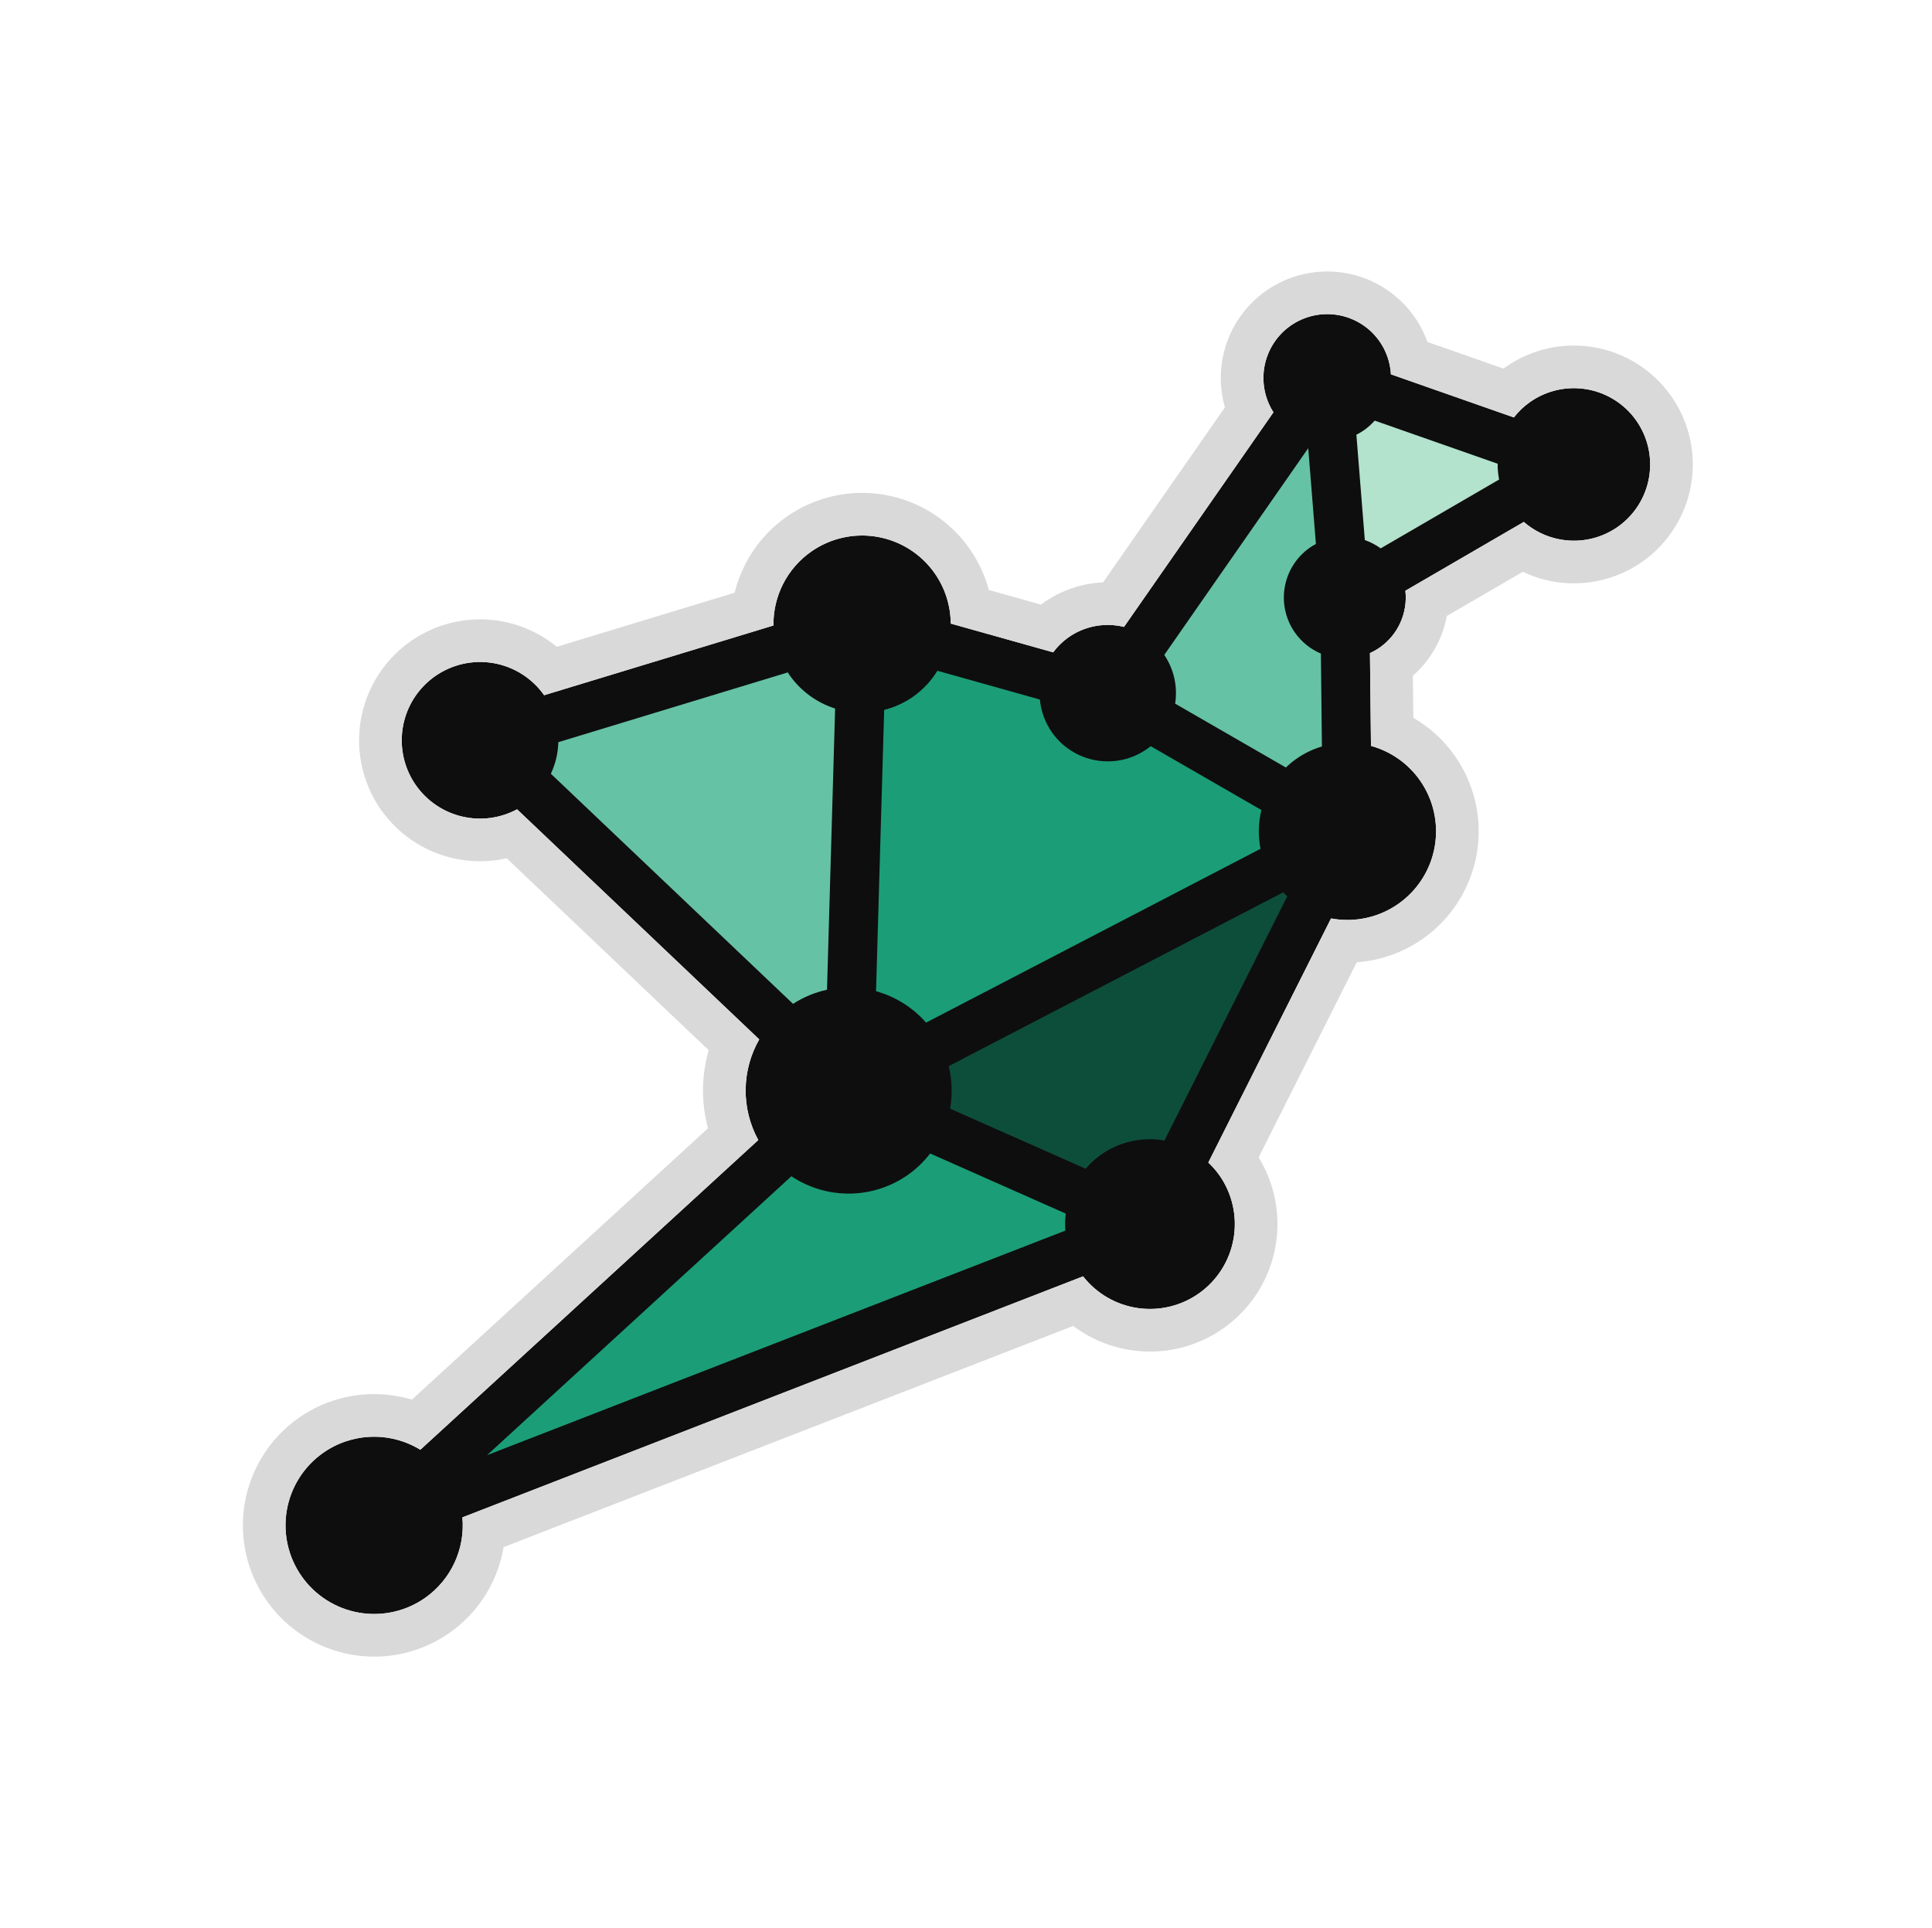 <svg width="513" height="512" viewBox="0 0 513 512" fill="none" xmlns="http://www.w3.org/2000/svg">
<path d="M112.763 181.88C109.296 185.348 107.164 189.93 106.746 194.817C106.328 199.704 107.65 204.581 110.478 208.588C113.408 212.732 117.752 215.662 122.692 216.826C127.632 217.991 132.827 217.309 137.299 214.911L201.598 276.01C199.275 280.072 198.032 284.661 197.988 289.34C197.944 294.019 199.099 298.631 201.345 302.736L111.61 384.976C107.692 382.581 103.159 381.383 98.569 381.532C93.979 381.68 89.533 383.167 85.778 385.811C83.252 387.593 81.102 389.856 79.451 392.47C77.799 395.084 76.679 397.997 76.154 401.044C75.628 404.091 75.708 407.211 76.388 410.227C77.069 413.243 78.337 416.095 80.12 418.621C81.903 421.147 84.166 423.297 86.779 424.948C89.393 426.6 92.306 427.72 95.353 428.245C98.4 428.771 101.52 428.691 104.536 428.01C107.552 427.33 110.404 426.062 112.93 424.279C116.299 421.896 118.981 418.67 120.71 414.924C122.439 411.178 123.153 407.043 122.781 402.934L287.588 338.93C291.152 343.487 296.332 346.5 302.056 347.345C307.779 348.189 313.609 346.801 318.337 343.467C323.222 340.019 326.537 334.772 327.553 328.88C328.569 322.987 327.203 316.933 323.755 312.048C322.896 310.843 321.919 309.725 320.84 308.711L353.428 243.888C356.524 244.469 359.705 244.423 362.783 243.752C365.861 243.082 368.773 241.8 371.346 239.984C373.872 238.201 376.022 235.938 377.673 233.324C379.325 230.711 380.445 227.797 380.971 224.751C381.496 221.704 381.416 218.583 380.736 215.568C380.055 212.552 378.787 209.699 377.004 207.174C373.862 202.732 369.279 199.516 364.034 198.071L363.761 173.42C364.693 173.001 365.583 172.494 366.419 171.907C368.788 170.235 370.664 167.957 371.851 165.311C373.038 162.666 373.493 159.75 373.168 156.869L404.614 138.594C408.032 141.573 412.35 143.319 416.878 143.553C421.406 143.787 425.881 142.496 429.588 139.886C431.761 138.351 433.611 136.404 435.032 134.155C436.453 131.906 437.417 129.399 437.869 126.778C438.322 124.156 438.253 121.471 437.667 118.876C437.082 116.281 435.991 113.826 434.457 111.653C431.358 107.264 426.643 104.285 421.349 103.372C416.054 102.459 410.614 103.686 406.224 106.785C404.618 107.925 403.187 109.294 401.976 110.847L369.33 99.401C369.154 96.237 368.095 93.186 366.274 90.593C364.99 88.773 363.359 87.224 361.476 86.034C359.593 84.845 357.494 84.037 355.299 83.659C353.104 83.28 350.856 83.338 348.684 83.828C346.511 84.318 344.456 85.232 342.636 86.516C339.079 89.033 336.627 92.823 335.789 97.1C334.951 101.376 335.791 105.811 338.135 109.484L298.453 166.475C295.938 165.856 293.32 165.784 290.775 166.262C288.229 166.741 285.816 167.76 283.698 169.249C282.148 170.353 280.781 171.693 279.648 173.222L252.447 165.587C252.416 160.781 250.916 156.1 248.147 152.172C244.546 147.07 239.067 143.608 232.914 142.547C226.761 141.486 220.438 142.913 215.337 146.513C212.209 148.721 209.666 151.659 207.93 155.071C206.193 158.484 205.316 162.269 205.373 166.097L144.484 184.61C144.481 184.605 144.477 184.599 144.473 184.594C142.898 182.362 140.898 180.462 138.588 179.002C136.278 177.543 133.704 176.553 131.011 176.088C128.319 175.624 125.561 175.694 122.896 176.296C120.231 176.897 117.71 178.018 115.478 179.593C114.51 180.277 113.602 181.042 112.763 181.88Z" fill="#0E0E0E"/>
<path fill-rule="evenodd" clip-rule="evenodd" d="M110.478 208.588C107.65 204.581 106.328 199.704 106.746 194.817C107.164 189.93 109.295 185.348 112.763 181.88C113.602 181.042 114.51 180.277 115.478 179.593C117.71 178.018 120.231 176.897 122.896 176.296C125.561 175.694 128.319 175.624 131.011 176.088C133.704 176.553 136.278 177.543 138.588 179.002C140.898 180.462 142.898 182.362 144.473 184.594L144.484 184.61L205.373 166.097C205.316 162.269 206.193 158.484 207.93 155.071C209.666 151.659 212.209 148.721 215.337 146.513C220.438 142.913 226.761 141.486 232.914 142.547C239.067 143.608 244.546 147.07 248.147 152.172C250.916 156.1 252.416 160.781 252.447 165.587L279.648 173.222C280.781 171.693 282.148 170.353 283.698 169.25C285.816 167.76 288.229 166.741 290.775 166.262C293.32 165.784 295.938 165.856 298.453 166.475L338.135 109.484C335.791 105.811 334.951 101.376 335.789 97.1C336.627 92.823 339.079 89.033 342.636 86.516C344.456 85.232 346.511 84.318 348.684 83.828C350.856 83.338 353.104 83.28 355.299 83.659C357.494 84.037 359.593 84.845 361.476 86.034C363.359 87.224 364.99 88.773 366.274 90.593C368.095 93.186 369.154 96.237 369.33 99.401L401.976 110.847C403.187 109.294 404.618 107.925 406.224 106.785C410.614 103.687 416.054 102.459 421.349 103.372C426.643 104.285 431.358 107.264 434.457 111.653C435.991 113.826 437.082 116.281 437.667 118.876C438.253 121.471 438.322 124.156 437.869 126.778C437.417 129.399 436.453 131.906 435.032 134.155C433.611 136.404 431.761 138.352 429.588 139.886C425.881 142.496 421.406 143.787 416.878 143.553C412.35 143.319 408.032 141.573 404.614 138.594L373.168 156.869C373.493 159.75 373.038 162.666 371.851 165.311C370.664 167.957 368.788 170.235 366.419 171.907C365.583 172.494 364.693 173.001 363.761 173.42L364.034 198.071C369.279 199.516 373.862 202.732 377.004 207.174C378.787 209.699 380.055 212.552 380.736 215.568C381.416 218.583 381.496 221.704 380.971 224.751C380.445 227.797 379.325 230.711 377.673 233.324C376.022 235.938 373.872 238.201 371.346 239.984C368.773 241.8 365.861 243.082 362.783 243.753C359.705 244.423 356.524 244.469 353.428 243.888L320.84 308.711C321.919 309.725 322.896 310.843 323.755 312.048C327.203 316.933 328.569 322.988 327.553 328.88C326.537 334.772 323.222 340.019 318.337 343.467C313.609 346.801 307.779 348.189 302.056 347.345C296.332 346.5 291.152 343.487 287.588 338.93L122.781 402.934C123.153 407.043 122.439 411.178 120.71 414.924C118.981 418.67 116.299 421.896 112.93 424.279C110.404 426.062 107.552 427.33 104.536 428.01C101.52 428.691 98.4 428.771 95.353 428.245C92.306 427.72 89.393 426.6 86.779 424.948C84.166 423.297 81.903 421.147 80.12 418.621C78.337 416.095 77.069 413.243 76.388 410.227C75.708 407.211 75.628 404.091 76.153 401.044C76.679 397.997 77.799 395.084 79.451 392.47C81.102 389.856 83.252 387.593 85.778 385.811C89.533 383.167 93.979 381.68 98.569 381.532C103.159 381.383 107.692 382.581 111.61 384.976L201.345 302.736C199.099 298.631 197.944 294.019 197.988 289.34C198.032 284.661 199.275 280.072 201.598 276.01L137.299 214.911C132.827 217.309 127.632 217.991 122.692 216.826C117.752 215.662 113.408 212.732 110.478 208.588ZM134.546 227.915C129.822 228.982 124.88 228.976 120.094 227.848C112.465 226.05 105.757 221.525 101.232 215.126L101.227 215.118C96.859 208.93 94.818 201.398 95.464 193.851C96.11 186.305 99.401 179.229 104.756 173.873M134.546 227.915L188.178 278.878C187.211 282.232 186.698 285.714 186.665 289.233C186.632 292.754 187.079 296.248 187.983 299.621L109.367 371.672C105.768 370.59 101.999 370.092 98.204 370.214C91.406 370.434 84.821 372.636 79.26 376.551L79.254 376.555L79.248 376.559C75.507 379.2 72.323 382.551 69.878 386.422C67.432 390.293 65.773 394.608 64.995 399.12C64.217 403.632 64.335 408.253 65.343 412.72C66.351 417.186 68.228 421.41 70.869 425.151C73.509 428.892 76.86 432.076 80.731 434.521C84.602 436.967 88.917 438.626 93.429 439.404C97.941 440.182 102.562 440.064 107.029 439.056C111.495 438.048 115.719 436.171 119.46 433.53L119.47 433.523C124.458 429.995 128.432 425.217 130.992 419.669C132.295 416.846 133.208 413.874 133.719 410.834L284.97 352.094C289.457 355.474 294.754 357.713 300.403 358.547C309.001 359.816 317.759 357.73 324.862 352.722L324.867 352.718C332.206 347.538 337.186 339.656 338.712 330.804C340.115 322.67 338.495 314.33 334.205 307.337L360.251 255.527C361.909 255.409 363.561 255.172 365.194 254.816C369.752 253.823 374.064 251.925 377.876 249.235C381.617 246.595 384.801 243.244 387.246 239.373C389.692 235.502 391.351 231.187 392.129 226.675C392.907 222.163 392.789 217.542 391.781 213.075C390.773 208.609 388.896 204.384 386.255 200.644L386.249 200.634C383.334 196.514 379.582 193.105 375.276 190.608L375.152 179.428C378.145 176.821 380.548 173.589 382.182 169.948C383.099 167.904 383.759 165.766 384.154 163.581L404.356 151.841C408.074 153.609 412.127 154.646 416.293 154.861C423.352 155.227 430.328 153.213 436.107 149.144L436.112 149.14L436.117 149.137C439.506 146.745 442.39 143.71 444.605 140.204C446.82 136.697 448.323 132.789 449.028 128.702C449.733 124.615 449.626 120.429 448.713 116.383C447.8 112.338 446.099 108.512 443.708 105.123C438.878 98.28 431.527 93.636 423.273 92.213C415.019 90.79 406.538 92.704 399.695 97.534L399.682 97.543L399.668 97.552C399.516 97.66 399.365 97.769 399.215 97.88L379.021 90.8C378.171 88.427 377.003 86.167 375.54 84.084L375.525 84.064C373.383 81.029 370.665 78.446 367.525 76.462C364.384 74.478 360.884 73.132 357.224 72.5C353.564 71.869 349.815 71.965 346.191 72.782C342.568 73.6 339.141 75.123 336.106 77.265L336.095 77.273C330.163 81.471 326.074 87.791 324.677 94.922C323.807 99.36 324.022 103.901 325.25 108.174L292.887 154.653C291.479 154.712 290.074 154.872 288.682 155.134C284.547 155.912 280.626 157.566 277.184 159.987L277.158 160.006L277.132 160.024C276.889 160.197 276.649 160.373 276.412 160.553L262.571 156.668C261.513 152.742 259.771 149.009 257.402 145.648L257.398 145.642C252.066 138.087 243.951 132.96 234.838 131.388C225.726 129.817 216.362 131.93 208.807 137.262C204.175 140.532 200.409 144.882 197.838 149.936C196.626 152.318 195.696 154.822 195.061 157.397L147.853 171.751C146.831 170.913 145.758 170.138 144.637 169.429C141.07 167.176 137.094 165.647 132.936 164.93C128.778 164.212 124.52 164.321 120.404 165.25C116.288 166.179 112.395 167.909 108.948 170.342C107.453 171.397 106.05 172.579 104.756 173.873" fill="#D9D9D9"/>
<path d="M148.251 197.081L209.19 178.552C209.347 178.812 209.51 179.07 209.678 179.324C212.635 183.5 216.872 186.598 221.747 188.151L219.591 262.822C216.384 263.521 213.33 264.79 210.572 266.57L146.266 205.464C147.505 202.839 148.181 199.983 148.251 197.081Z" fill="#66C2A5"/>
<path d="M234.772 188.521C237.537 187.819 240.152 186.62 242.489 184.982C245.068 183.151 247.252 180.818 248.91 178.124L276.12 185.761C276.413 188.907 277.524 191.922 279.342 194.507C282.114 198.433 286.332 201.098 291.068 201.915C295.805 202.732 300.672 201.634 304.598 198.862C304.921 198.633 305.235 198.394 305.542 198.145L334.944 215.105C334.106 218.476 334.025 221.99 334.706 225.396L245.896 271.556C242.377 267.539 237.76 264.639 232.614 263.213L234.772 188.521Z" fill="#1B9E77"/>
<path d="M347.373 119.014L349.409 144.445C348.836 144.749 348.282 145.087 347.75 145.458C344.243 147.933 341.862 151.701 341.133 155.931C340.403 160.162 341.384 164.509 343.859 168.016C345.593 170.465 347.972 172.384 350.733 173.559L351.006 198.221C348.573 198.945 346.272 200.057 344.194 201.515C343.219 202.21 342.299 202.979 341.442 203.814L312.034 186.853C312.741 182.33 311.71 177.706 309.148 173.912L347.373 119.014Z" fill="#66C2A5"/>
<path d="M360.157 115.443C360.865 115.087 361.547 114.682 362.198 114.231C363.23 113.494 364.176 112.643 365.019 111.694L397.668 123.142C397.652 124.55 397.784 125.955 398.061 127.335L366.605 145.616C365.318 144.68 363.901 143.938 362.398 143.414L360.157 115.443Z" fill="#B3E2CD"/>
<path d="M129.314 386.422L210.139 312.348C214.739 315.42 220.162 317.025 225.693 316.954C231.223 316.883 236.603 315.138 241.122 311.949C243.344 310.369 245.318 308.466 246.978 306.302L282.991 322.267C282.805 323.764 282.77 325.276 282.885 326.781L129.314 386.422Z" fill="#1B9E77"/>
<path d="M251.909 283.112L340.72 236.952C341.069 237.317 341.429 237.67 341.801 238.011L309.204 302.851C306.283 302.34 303.289 302.411 300.394 303.06C297.5 303.708 294.762 304.921 292.337 306.63C290.832 307.7 289.465 308.952 288.266 310.355L252.273 294.4C252.937 290.653 252.813 286.809 251.909 283.112Z" fill="#0D4E3B"/>
</svg>
